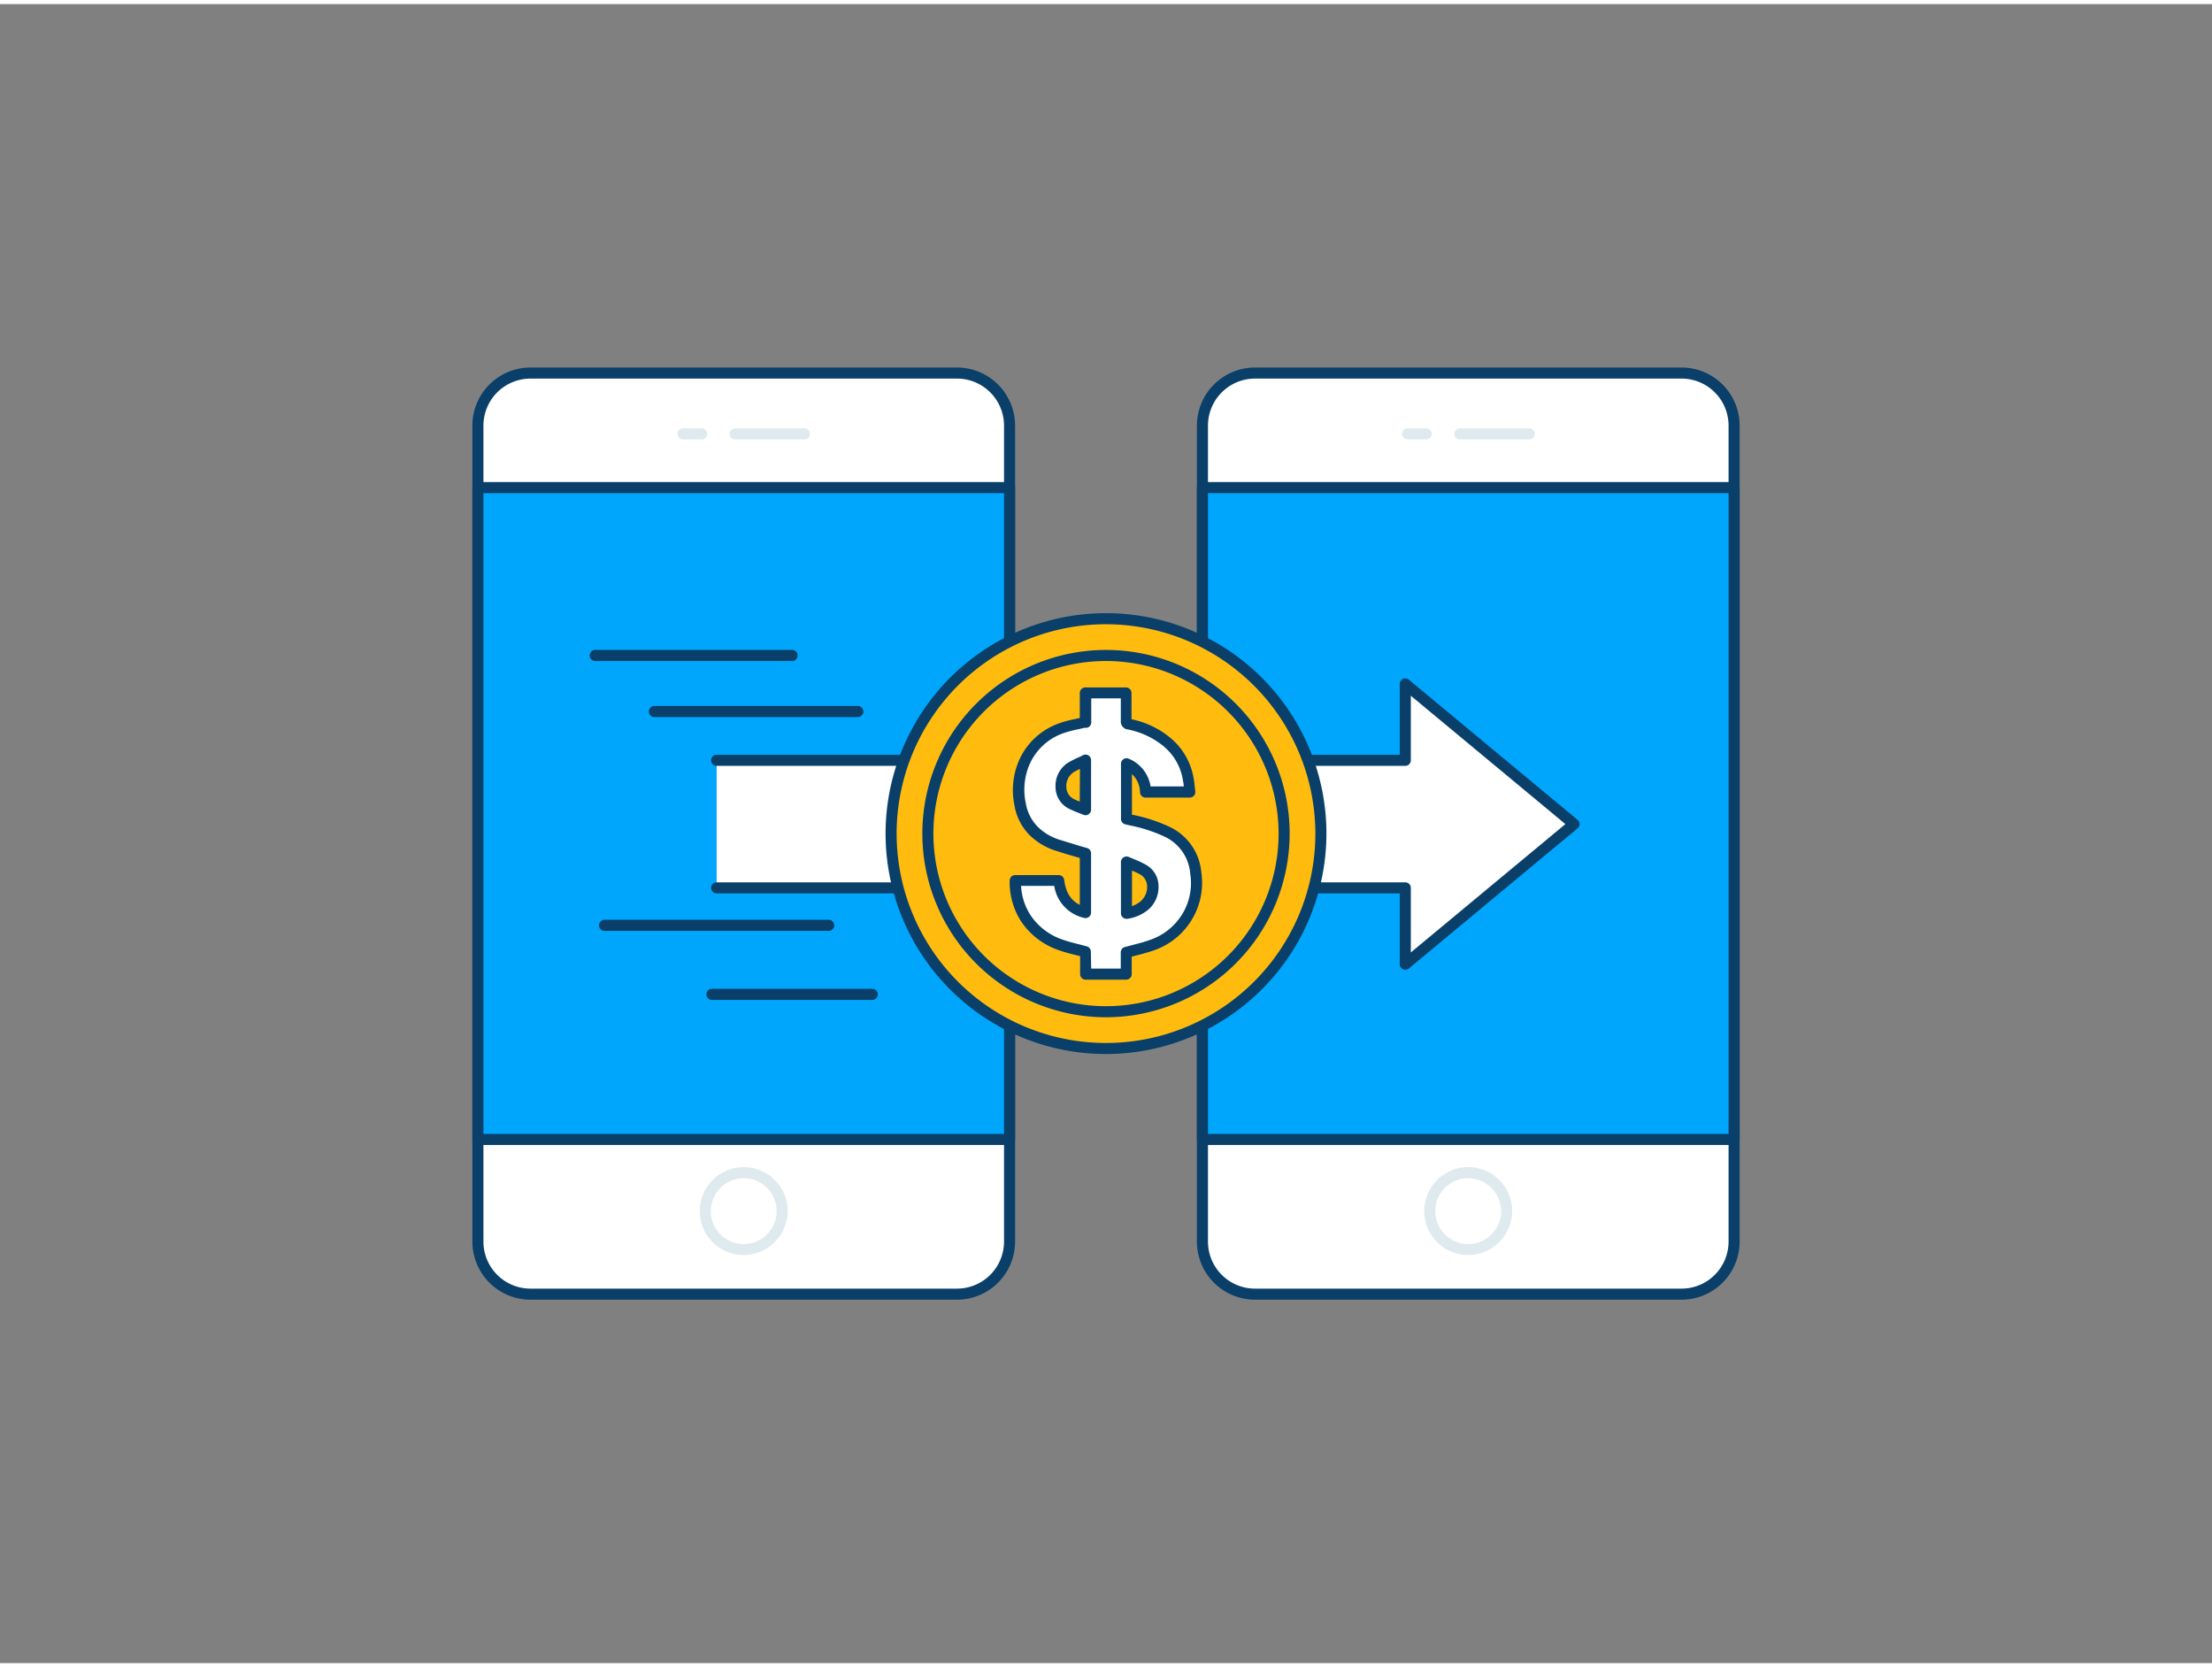 <svg xmlns="http://www.w3.org/2000/svg" viewBox="0 0 400 300" width="406" height="306" class="illustration styles_illustrationTablet__1DWOa"><rect x="0" y="0" width="400" height="300" fill="#808080" stroke="none"/><g id="_251_money_transfer_outline" data-name="#251_money_transfer_outline"><rect x="86.42" y="66.72" width="96.14" height="166.56" rx="9.5" fill="#fff"></rect><path d="M173.06,234.28H95.92a10.51,10.51,0,0,1-10.5-10.5V76.22a10.51,10.51,0,0,1,10.5-10.5h77.14a10.51,10.51,0,0,1,10.5,10.5V223.78A10.51,10.51,0,0,1,173.06,234.28ZM95.92,67.72a8.51,8.51,0,0,0-8.5,8.5V223.78a8.51,8.51,0,0,0,8.5,8.5h77.14a8.51,8.51,0,0,0,8.5-8.5V76.22a8.51,8.51,0,0,0-8.5-8.5Z" fill="#093f68"></path><rect x="86.42" y="87.43" width="96.14" height="117.88" fill="#00a5fc"></rect><path d="M182.56,206.31H86.42a1,1,0,0,1-1-1V87.43a1,1,0,0,1,1-1h96.14a1,1,0,0,1,1,1V205.31A1,1,0,0,1,182.56,206.31Zm-95.14-2h94.14V88.43H87.42Z" fill="#093f68"></path><path d="M126.89,78.72h-3.38a1,1,0,0,1,0-2h3.38a1,1,0,1,1,0,2Z" fill="#dfeaef"></path><path d="M145.47,78.72H132.94a1,1,0,0,1,0-2h12.53a1,1,0,0,1,0,2Z" fill="#dfeaef"></path><path d="M134.49,226.21a7.95,7.95,0,1,1,7.95-8A8,8,0,0,1,134.49,226.21Zm0-13.89a5.95,5.95,0,1,0,5.95,5.94A5.95,5.95,0,0,0,134.49,212.32Z" fill="#dfeaef"></path><rect x="217.44" y="66.72" width="96.14" height="166.56" rx="9.5" fill="#fff"></rect><path d="M304.08,234.28H226.94a10.51,10.51,0,0,1-10.5-10.5V76.22a10.51,10.51,0,0,1,10.5-10.5h77.14a10.51,10.51,0,0,1,10.5,10.5V223.78A10.51,10.51,0,0,1,304.08,234.28ZM226.94,67.72a8.51,8.51,0,0,0-8.5,8.5V223.78a8.51,8.51,0,0,0,8.5,8.5h77.14a8.51,8.51,0,0,0,8.5-8.5V76.22a8.51,8.51,0,0,0-8.5-8.5Z" fill="#093f68"></path><rect x="217.44" y="87.43" width="96.14" height="117.88" fill="#00a5fc"></rect><path d="M313.58,206.31H217.44a1,1,0,0,1-1-1V87.43a1,1,0,0,1,1-1h96.14a1,1,0,0,1,1,1V205.31A1,1,0,0,1,313.58,206.31Zm-95.14-2h94.14V88.43H218.44Z" fill="#093f68"></path><path d="M257.91,78.72h-3.38a1,1,0,0,1,0-2h3.38a1,1,0,0,1,0,2Z" fill="#dfeaef"></path><path d="M276.49,78.72H264a1,1,0,0,1,0-2h12.53a1,1,0,0,1,0,2Z" fill="#dfeaef"></path><path d="M265.51,226.21a7.95,7.95,0,1,1,7.94-8A8,8,0,0,1,265.51,226.21Zm0-13.89a5.95,5.95,0,1,0,5.94,5.94A6,6,0,0,0,265.51,212.32Z" fill="#dfeaef"></path><polyline points="129.59 159.81 254.12 159.81 254.12 173.62 284.63 148.28 254.12 122.94 254.12 136.75 129.59 136.75" fill="#fff"></polyline><path d="M254.12,174.62a.9.9,0,0,1-.42-.1,1,1,0,0,1-.58-.9V160.81H129.59a1,1,0,1,1,0-2H254.12a1,1,0,0,1,1,1v11.68l27.95-23.21-27.95-23.21v11.68a1,1,0,0,1-1,1H129.59a1,1,0,0,1,0-2H253.12V122.94a1,1,0,0,1,.58-.91,1,1,0,0,1,1.06.14l30.51,25.34a1,1,0,0,1,0,1.54l-30.51,25.34A1,1,0,0,1,254.12,174.62Z" fill="#093f68"></path><circle cx="200" cy="150" r="38.86" fill="#ffbc0e"></circle><path d="M200,189.86A39.86,39.86,0,1,1,239.86,150,39.9,39.9,0,0,1,200,189.86Zm0-77.72A37.86,37.86,0,1,0,237.86,150,37.91,37.91,0,0,0,200,112.14Z" fill="#093f68"></path><circle cx="200" cy="150" r="32.21" fill="#ffbc0e"></circle><path d="M200,183.21A33.21,33.21,0,1,1,233.21,150,33.25,33.25,0,0,1,200,183.21Zm0-64.42A31.21,31.21,0,1,0,231.21,150,31.24,31.24,0,0,0,200,118.79Z" fill="#093f68"></path><path d="M196.32,175.41v-4c-1.47-.4-2.89-.7-4.26-1.17a12.44,12.44,0,0,1-6.54-4.91,12.19,12.19,0,0,1-1.9-6.82h7.86c.36,2.92,1.78,5,4.81,5.82V153.65c-1.57-.46-3.15-.89-4.7-1.38a11.05,11.05,0,0,1-4.57-2.6,9.09,9.09,0,0,1-2.54-4.95,12.68,12.68,0,0,1,.5-6.85,11.36,11.36,0,0,1,6.89-6.83,35.57,35.57,0,0,1,4-1l.48-.09v-5.33h7.35v.52c0,1.52,0,3,0,4.56,0,.38.11.5.48.58a15.45,15.45,0,0,1,6.84,3.19,11.07,11.07,0,0,1,3.9,6.83c.13.73.19,1.47.28,2.24h-8a5.58,5.58,0,0,0-3.46-5.07v9.95l.86.21a28.27,28.27,0,0,1,6.27,2,9.07,9.07,0,0,1,5.42,7.57,11.86,11.86,0,0,1-2.07,8.67,12,12,0,0,1-5.92,4.39c-1.48.51-3,.85-4.6,1.28v3.9Zm7.38-20.23v9.26A6.62,6.62,0,0,0,207,163c1.7-1.39,2.31-4.88-.19-6.41A28.84,28.84,0,0,0,203.7,155.18Zm-7.41-9.49v-8.94a26.1,26.1,0,0,0-2.8,1.42c-2,1.37-2.37,5.14.24,6.46C194.53,145,195.4,145.33,196.29,145.69Z" fill="#fff"></path><path d="M203.67,176.41h-7.35a1,1,0,0,1-1-1v-3.25l-.62-.16c-1-.24-2-.5-3-.84a13.39,13.39,0,0,1-7.06-5.3,13.09,13.09,0,0,1-2.06-7.36,1,1,0,0,1,1-1h7.86a1,1,0,0,1,1,.88c.28,2.23,1.18,3.69,2.82,4.51V154.4l-.71-.2c-1.1-.32-2.2-.63-3.29-1a11.93,11.93,0,0,1-5-2.85,10,10,0,0,1-2.82-5.48,13.51,13.51,0,0,1,.54-7.37,12.38,12.38,0,0,1,7.48-7.42,20,20,0,0,1,2.87-.78l.93-.21v-4.52a1,1,0,0,1,1-1h7.35a1,1,0,0,1,1,1v1.75c0,1,0,2,0,3a16.09,16.09,0,0,1,7,3.34,12.09,12.09,0,0,1,4.25,7.42c.09.51.15,1,.2,1.57l.09.72a1,1,0,0,1-.25.78,1,1,0,0,1-.75.34h-8a1,1,0,0,1-1-.94,4.51,4.51,0,0,0-1.46-3.3v7.34h.07a28.9,28.9,0,0,1,6.48,2.07,10.07,10.07,0,0,1,6,8.36,12.92,12.92,0,0,1-8.67,14.12c-1.05.37-2.14.65-3.19.92l-.73.19v3.13A1,1,0,0,1,203.67,176.41Zm-6.35-2h5.35v-2.9a1,1,0,0,1,.74-1l1.49-.39c1.06-.28,2.07-.54,3-.88a11,11,0,0,0,5.44-4,10.76,10.76,0,0,0,1.89-8,8.07,8.07,0,0,0-4.86-6.79,27,27,0,0,0-6-1.92l-.64-.15-.25-.06a1,1,0,0,1-.77-1v-9.95a1,1,0,0,1,1.43-.9,6.47,6.47,0,0,1,3.92,5h6c0-.36-.08-.72-.14-1.07a10,10,0,0,0-3.55-6.23,14.57,14.57,0,0,0-6.42-3,1.44,1.44,0,0,1-1.27-1.56c0-1.11,0-2.21,0-3.32v-.75h-5.35v4.33a1,1,0,0,1-.8,1l-.18,0-.25,0c-.42.11-.85.2-1.28.29a20.61,20.61,0,0,0-2.58.7,10.42,10.42,0,0,0-6.32,6.26,11.6,11.6,0,0,0-.44,6.31,7.94,7.94,0,0,0,2.26,4.42,9.78,9.78,0,0,0,4.16,2.35c1.07.34,2.16.65,3.24,1l1.44.41a1,1,0,0,1,.72,1v10.66a1,1,0,0,1-.39.8,1,1,0,0,1-.87.17,7,7,0,0,1-5.4-5.79h-6a10.75,10.75,0,0,0,1.69,5.27,11.35,11.35,0,0,0,6,4.51c.89.31,1.82.55,2.8.79l1.39.37a1,1,0,0,1,.74,1Zm6.38-9a1,1,0,0,1-.65-.24,1,1,0,0,1-.35-.76v-9.26a1,1,0,0,1,.46-.84,1,1,0,0,1,1-.07l1,.42a16.25,16.25,0,0,1,2.19,1.05,4.41,4.41,0,0,1,2.14,3.57,5.42,5.42,0,0,1-1.84,4.47,7.74,7.74,0,0,1-3.72,1.65Zm1-8.75v6.46a5.38,5.38,0,0,0,1.61-.92,3.46,3.46,0,0,0,1.12-2.78,2.51,2.51,0,0,0-1.19-2A13.78,13.78,0,0,0,204.7,156.69Zm-8.41-10a1,1,0,0,1-.38-.07l-.83-.33a18.72,18.72,0,0,1-1.8-.77,4.37,4.37,0,0,1-2.4-3.76,5,5,0,0,1,2.05-4.42,15.85,15.85,0,0,1,2-1.05c.31-.14.61-.28.92-.44a1,1,0,0,1,1.45.9v8.94a1,1,0,0,1-.44.83A1,1,0,0,1,196.29,146.69Zm-1-8.36A8.73,8.73,0,0,0,194,139a3,3,0,0,0-1.17,2.63,2.46,2.46,0,0,0,1.31,2.1c.35.18.72.33,1.11.49Z" fill="#093f68"></path><path d="M149.86,167.59H109.32a1,1,0,1,1,0-2h40.54a1,1,0,0,1,0,2Z" fill="#093f68"></path><path d="M155.12,128.92H118.33a1,1,0,0,1,0-2h36.79a1,1,0,1,1,0,2Z" fill="#093f68"></path><path d="M143.24,118.79H107.63a1,1,0,0,1,0-2h35.61a1,1,0,0,1,0,2Z" fill="#093f68"></path><path d="M157.74,180.07h-29a1,1,0,0,1,0-2h29a1,1,0,0,1,0,2Z" fill="#093f68"></path></g></svg>